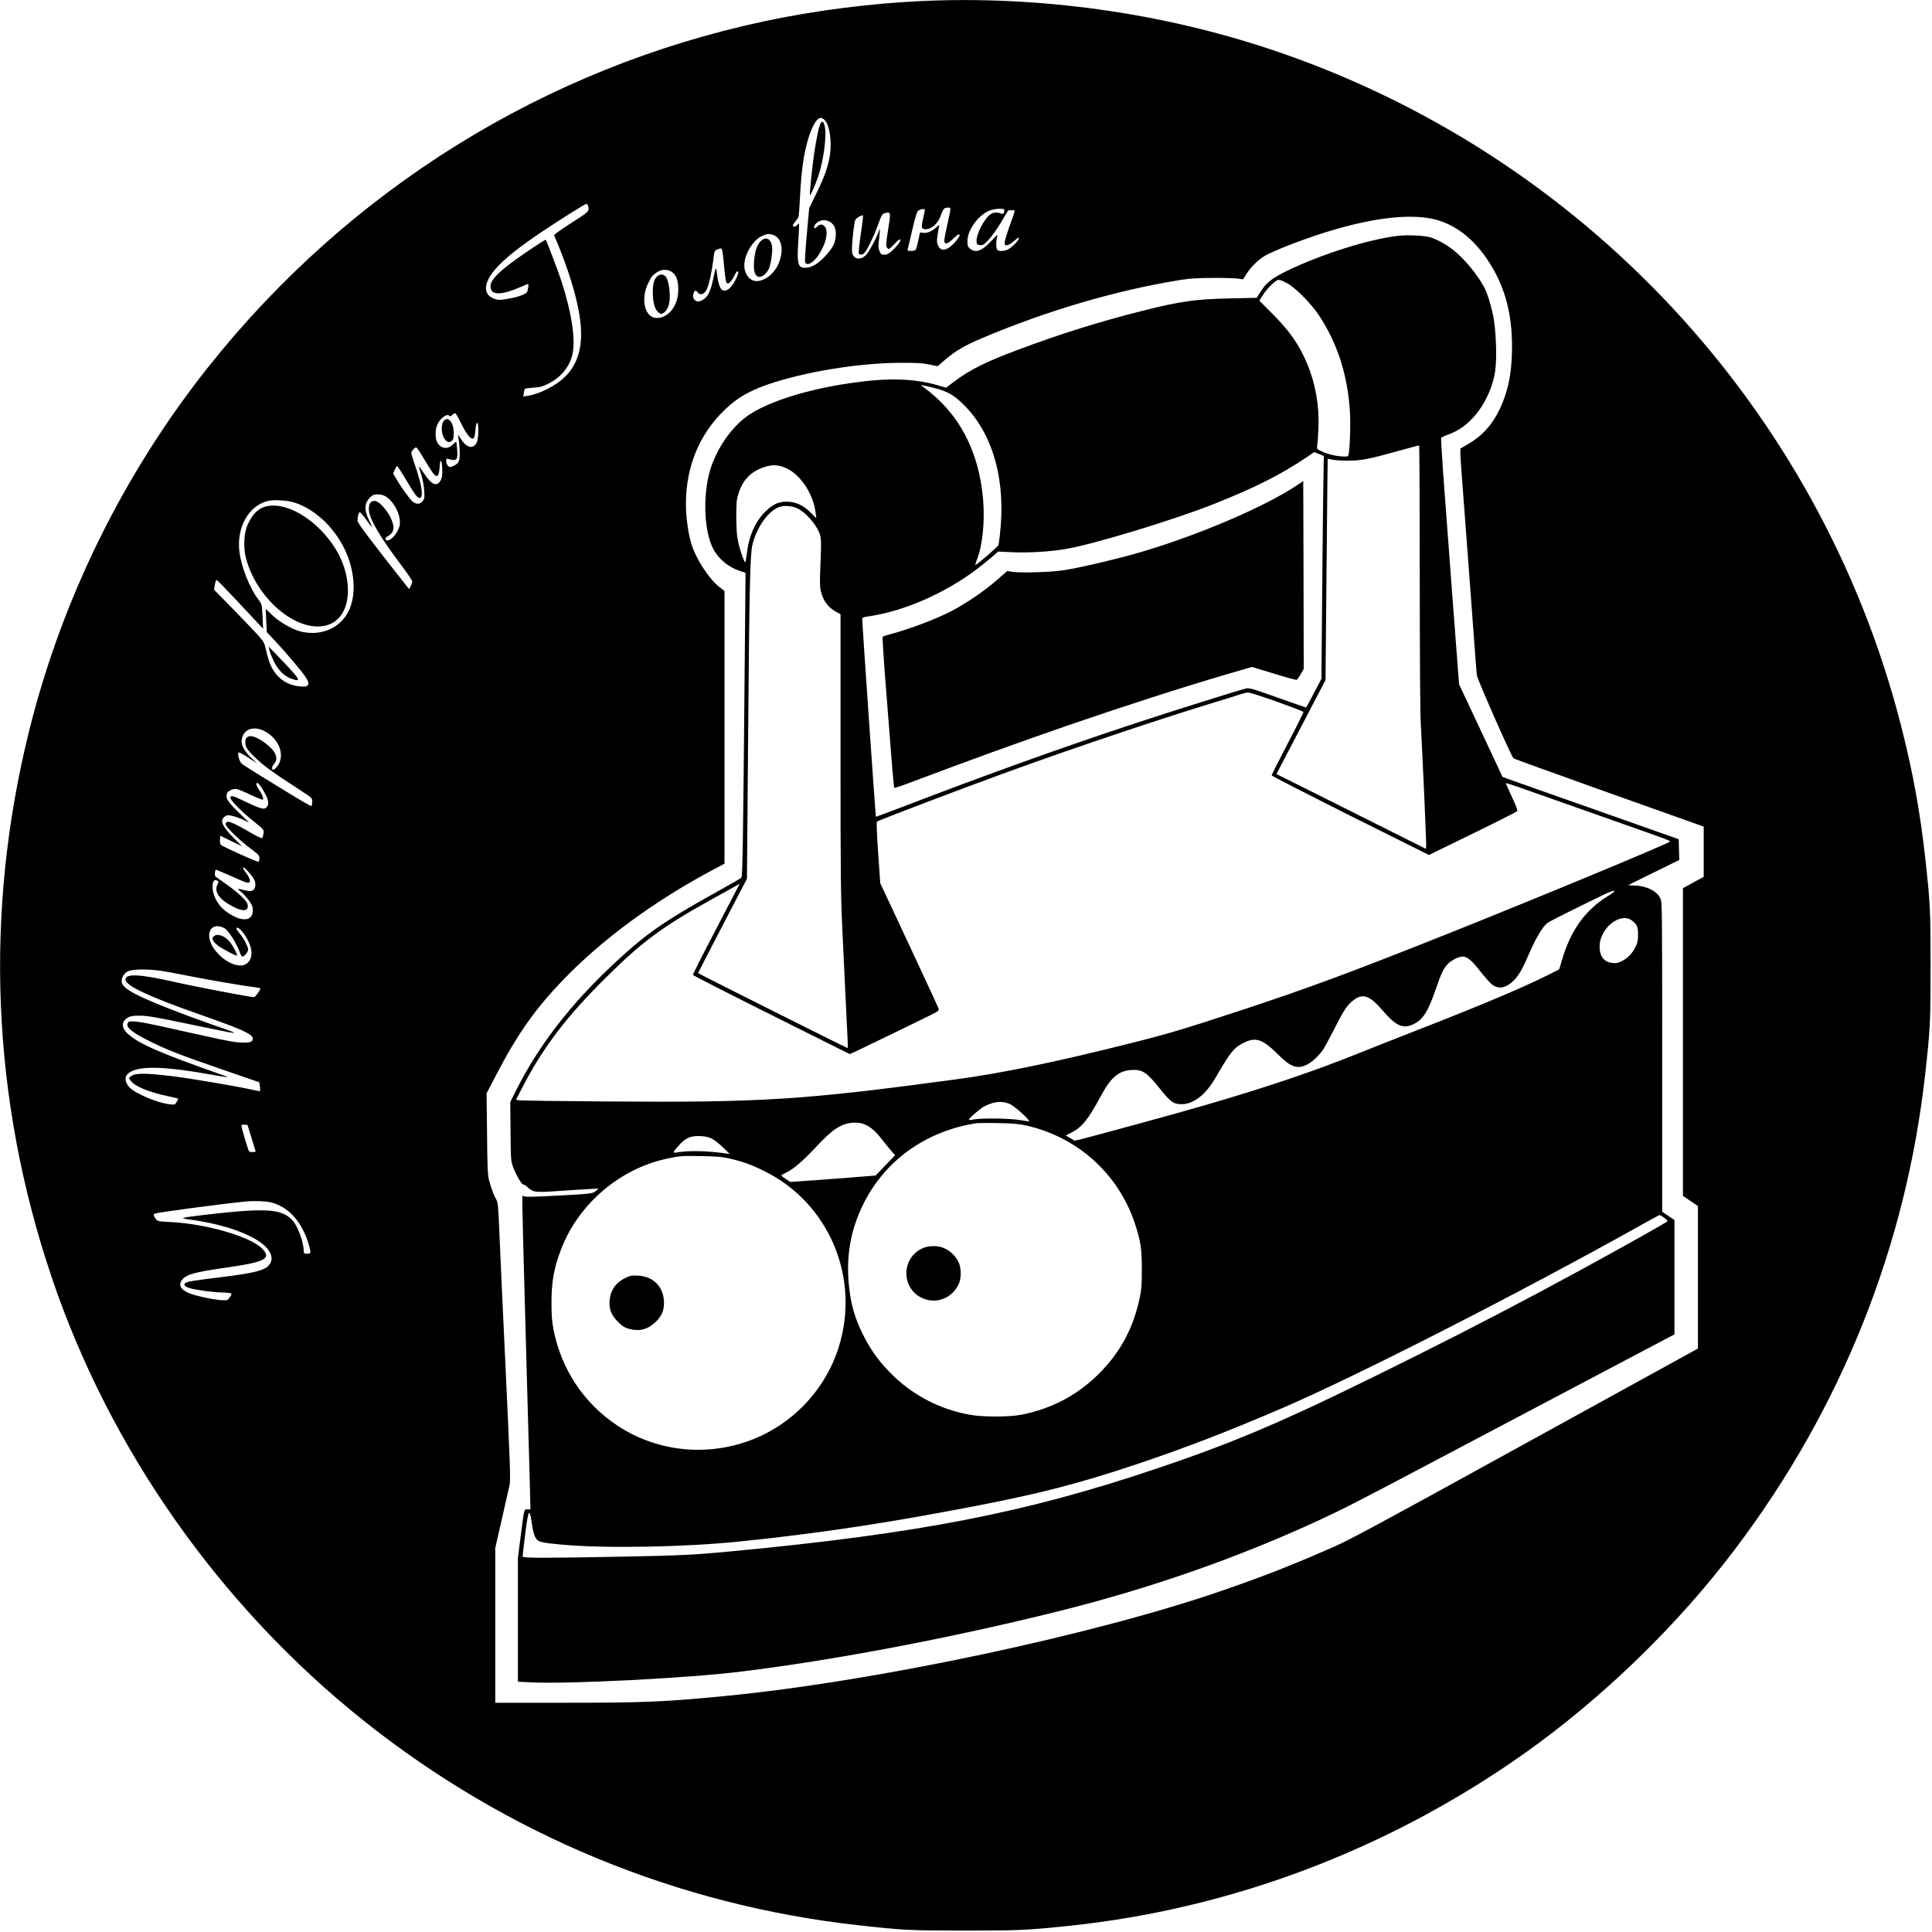 <?xml version="1.0" standalone="no"?>
<!DOCTYPE svg PUBLIC "-//W3C//DTD SVG 20010904//EN"
 "http://www.w3.org/TR/2001/REC-SVG-20010904/DTD/svg10.dtd">
<svg version="1.0" xmlns="http://www.w3.org/2000/svg"
 width="2048pt" height="2048pt" viewBox="0 0 2048 2048"
 preserveAspectRatio="xMidYMid meet">
<g transform="translate(0,2048) scale(0.1,-0.1)"
fill="#000000" stroke="none">
<path d="M9770 20469 c-541 -25 -1137 -101 -1670 -215 -2328 -497 -4398 -1784
-5892 -3664 -894 -1125 -1549 -2453 -1896 -3845 -483 -1934 -403 -3914 236
-5805 616 -1825 1784 -3485 3306 -4699 1517 -1210 3328 -1958 5251 -2170 464
-52 544 -56 1130 -56 575 0 646 4 1095 50 1718 179 3379 806 4815 1818 830
585 1633 1362 2247 2175 1127 1490 1815 3212 2017 5047 52 465 56 544 56 1135
0 593 -4 664 -56 1140 -55 497 -133 924 -259 1415 -859 3353 -3379 6057 -6670
7158 -1173 393 -2467 573 -3710 516z m-1026 -1264 c48 -52 73 -210 56 -349
-15 -124 -57 -246 -146 -426 l-76 -155 -25 -273 c-14 -150 -22 -284 -19 -297
13 -53 88 -14 146 76 76 118 103 237 66 293 -20 31 -56 34 -81 6 -22 -24 -35
-26 -35 -5 0 26 43 62 83 69 48 9 102 -16 128 -58 28 -45 25 -137 -5 -202 -32
-69 -144 -186 -209 -218 -55 -28 -113 -33 -141 -13 -28 21 -35 81 -26 231 5
78 10 161 10 185 l0 44 -23 -21 c-15 -14 -27 -18 -36 -12 -11 6 -8 16 16 47
16 21 33 43 36 49 4 7 12 101 17 210 13 252 34 420 70 560 46 178 103 284 152
284 11 0 29 -11 42 -25z m-2510 -907 c15 -58 13 -60 -180 -183 -102 -65 -183
-123 -180 -129 185 -432 286 -802 286 -1046 0 -196 -59 -350 -178 -461 -97
-92 -265 -176 -388 -195 l-47 -7 6 38 c3 21 9 40 12 44 4 3 44 8 90 12 70 4
96 11 160 43 131 65 226 181 254 314 33 156 -8 432 -115 764 -30 95 -160 436
-169 446 -5 6 -256 -162 -361 -241 -164 -123 -224 -191 -224 -254 0 -97 116
-96 334 1 32 14 60 26 62 26 11 0 2 -69 -11 -87 -19 -27 -109 -56 -223 -74
-72 -11 -86 -10 -127 6 -127 48 -108 185 47 346 95 99 234 208 443 349 201
135 475 308 491 309 7 1 14 -9 18 -21z m3841 -27 c3 -5 -11 -77 -30 -159 -19
-82 -35 -164 -35 -181 0 -48 34 -41 97 21 38 37 56 49 64 41 7 -7 -4 -27 -39
-70 -84 -100 -158 -118 -189 -44 -13 31 -14 48 -4 114 7 43 15 86 18 95 4 10
-8 4 -28 -14 -49 -46 -96 -66 -140 -62 l-37 3 -18 -85 c-9 -47 -22 -91 -27
-97 -5 -7 -27 -13 -49 -13 -37 0 -40 2 -35 23 4 12 25 103 48 202 24 107 48
187 58 198 19 19 77 29 75 12 0 -5 -9 -47 -19 -92 -21 -95 -17 -113 25 -113
68 0 137 64 165 152 9 29 24 59 33 66 19 14 58 16 67 3z m570 -12 c2 -3 2 -15
-2 -28 -4 -18 -10 -21 -27 -16 -50 17 -82 15 -114 -5 -65 -40 -156 -216 -150
-289 3 -33 6 -36 37 -39 30 -3 40 3 91 57 32 33 90 115 131 183 40 68 73 124
75 126 4 6 64 5 70 0 3 -4 -18 -68 -47 -145 -28 -76 -54 -157 -57 -180 -4 -40
-3 -43 20 -43 15 0 44 16 71 40 25 22 48 40 51 40 25 0 -29 -69 -88 -111 -42
-31 -111 -40 -134 -17 -14 14 -16 90 -2 137 9 32 4 28 -60 -41 -100 -109 -168
-134 -227 -84 -25 22 -28 31 -28 83 1 117 117 275 238 322 47 19 137 24 152
10z m-1211 -64 c0 -17 -10 -94 -23 -172 -17 -108 -20 -147 -11 -162 6 -12 16
-21 21 -21 6 0 34 25 62 55 32 36 54 52 60 46 11 -11 -32 -70 -93 -125 -30
-27 -49 -36 -76 -36 -31 0 -37 4 -51 38 -13 32 -14 50 -4 131 11 93 10 125 -4
79 -21 -68 -109 -230 -141 -257 -57 -51 -124 -39 -140 26 -10 36 10 256 31
348 4 20 72 61 83 50 3 -2 -7 -90 -23 -194 -15 -104 -25 -196 -22 -205 8 -21
40 -20 60 2 29 33 96 167 136 277 50 135 52 138 82 146 41 12 54 6 53 -26z
m5731 -31 c230 -44 431 -187 593 -423 201 -292 285 -615 268 -1031 -7 -193
-37 -346 -97 -495 -81 -203 -197 -344 -363 -440 l-85 -50 -1 -45 c0 -25 9
-160 20 -300 11 -140 35 -469 55 -730 19 -261 40 -532 45 -602 5 -70 19 -253
30 -405 11 -153 22 -298 26 -323 6 -45 366 -861 388 -879 6 -5 436 -160 956
-346 520 -185 971 -346 1003 -357 l57 -21 0 -266 0 -266 -110 -60 -110 -60 0
-1631 0 -1631 80 -54 79 -54 0 -755 0 -755 -167 -92 c-92 -50 -914 -502 -1827
-1005 -1328 -732 -1699 -931 -1855 -1000 -436 -192 -729 -308 -1165 -459
-1365 -476 -3707 -974 -5305 -1128 -639 -62 -853 -71 -1707 -71 l-723 0 0 820
0 821 69 302 c38 166 75 329 82 362 13 64 9 162 -46 1340 -25 520 -46 983 -65
1424 -9 201 -13 239 -29 265 -24 39 -55 122 -77 206 -14 55 -18 133 -21 493
l-5 427 98 188 c233 449 422 715 739 1041 403 413 938 805 1537 1127 l148 79
0 1445 0 1445 -61 48 c-101 81 -234 283 -284 432 -32 98 -56 242 -62 375 -17
398 108 748 362 1018 144 153 286 242 505 317 398 136 967 228 1410 229 171 0
233 -3 302 -18 l87 -18 78 67 c109 94 212 154 387 228 689 292 1425 509 2101
618 111 18 183 22 350 23 116 1 235 -3 266 -7 l56 -8 41 64 c55 85 142 164
225 204 152 74 467 191 702 259 427 124 774 164 1020 118z m-6960 -178 c90
-38 107 -181 38 -322 -45 -92 -142 -164 -221 -164 -74 0 -132 74 -132 168 0
113 90 264 183 308 60 28 85 29 132 10z m-543 -197 c4 -30 12 -108 18 -173 6
-66 16 -126 21 -133 18 -21 47 3 80 69 22 44 33 58 42 49 8 -8 3 -27 -19 -73
-49 -103 -106 -149 -151 -120 -19 12 -40 71 -47 132 -15 121 -17 121 -41 5
-33 -162 -60 -216 -128 -251 -55 -29 -106 16 -86 74 13 38 24 40 48 10 26 -32
65 -18 92 33 24 48 53 176 70 313 11 96 12 98 43 112 17 7 36 12 41 10 6 -1
13 -27 17 -57z m-544 -189 c48 -30 72 -88 72 -182 0 -88 -18 -153 -62 -215
-60 -88 -174 -121 -237 -68 -72 61 -82 214 -23 336 37 77 46 89 96 123 48 32
107 34 154 6z m-2233 -1602 c69 -140 117 -194 142 -155 4 6 10 43 13 81 3 43
10 71 18 74 18 6 16 -158 -2 -203 -33 -77 -104 -68 -163 22 -20 29 -37 53 -38
53 -1 0 2 -21 7 -47 5 -27 10 -86 11 -133 1 -67 -2 -91 -16 -112 -16 -23 -62
-48 -88 -48 -18 0 -39 34 -39 62 0 27 3 30 23 23 88 -28 103 -11 93 103 -3 42
-8 77 -10 79 -2 2 -19 -12 -39 -32 -53 -53 -128 -41 -163 28 -22 42 -22 130 1
184 28 69 109 127 130 93 4 -6 15 -2 27 10 12 11 27 20 33 20 6 0 33 -46 60
-102z m-385 -391 c41 -69 85 -138 97 -151 41 -46 59 -19 65 94 5 78 23 50 26
-40 2 -66 -2 -93 -15 -119 -40 -76 -97 -53 -180 73 -29 44 -53 76 -53 70 0 -5
12 -45 26 -89 15 -47 28 -115 31 -165 5 -77 3 -88 -17 -112 -28 -36 -68 -37
-108 -3 -30 25 -125 158 -177 248 l-28 48 18 40 c10 21 21 39 25 39 4 0 49
-69 99 -154 96 -162 121 -192 146 -183 36 14 13 151 -59 355 -20 57 -36 111
-36 120 0 20 40 64 54 59 6 -2 45 -60 86 -130z m-424 -383 c77 -37 152 -156
162 -256 4 -48 1 -66 -22 -113 -39 -79 -114 -131 -130 -90 -3 9 3 19 17 26 78
40 88 99 35 207 -42 84 -125 172 -164 172 -45 0 -64 -26 -64 -87 0 -94 110
-284 339 -588 66 -88 121 -168 121 -178 0 -10 -7 -32 -16 -50 l-17 -32 -28 35
c-367 464 -519 665 -519 690 0 46 12 90 24 90 6 0 36 -34 66 -76 67 -94 79
-102 41 -27 -42 83 -55 141 -42 189 10 38 50 86 81 97 30 11 83 7 116 -9z
m-941 -76 c212 -74 408 -260 519 -491 110 -228 125 -490 40 -658 -87 -173
-281 -260 -486 -218 -94 19 -230 93 -315 172 l-76 72 5 -123 6 -123 99 -105
c117 -126 273 -311 314 -373 51 -78 34 -107 -60 -98 -99 11 -169 43 -231 106
-64 64 -98 138 -129 276 -18 81 -22 89 -87 163 -38 42 -158 168 -267 279
l-198 202 6 38 c9 52 13 63 24 63 5 0 102 -100 216 -222 115 -123 223 -238
241 -257 l33 -35 -6 129 c-6 127 -7 130 -39 172 -98 128 -189 358 -207 523
-27 251 95 471 292 527 72 20 221 11 306 -19z m-342 -2413 c168 -79 238 -270
141 -385 -14 -16 -30 -30 -35 -30 -22 0 -19 32 5 61 30 35 33 67 10 115 -31
64 -166 165 -241 179 -46 8 -73 -15 -73 -62 0 -47 19 -79 86 -145 112 -109
183 -161 507 -371 117 -76 117 -77 117 -116 0 -22 -4 -42 -9 -45 -5 -3 -109
56 -232 132 -123 76 -282 173 -353 217 -70 43 -139 87 -153 99 -26 23 -49 104
-33 119 4 5 50 -19 101 -53 l94 -63 -63 61 c-95 92 -122 168 -84 241 35 70
124 89 215 46z m-23 -600 c17 -25 42 -69 55 -98 27 -59 24 -101 -10 -123 -24
-16 -70 -1 -226 74 -126 60 -143 64 -147 36 -3 -23 112 -142 233 -239 128
-104 125 -100 118 -142 -3 -21 -9 -42 -14 -47 -4 -5 -54 18 -111 51 -218 127
-269 145 -276 97 -4 -26 150 -175 276 -268 73 -54 82 -64 82 -93 0 -17 -4 -34
-9 -38 -11 -6 -379 159 -399 179 -8 8 -12 30 -10 55 l3 42 115 -56 115 -56
-92 93 c-123 124 -146 186 -86 225 20 14 32 14 77 4 28 -6 80 -25 114 -41 l62
-29 -115 112 c-114 112 -133 143 -121 191 8 32 67 60 109 51 18 -4 85 -32 150
-63 64 -30 120 -52 123 -49 11 11 -5 54 -41 107 -32 48 -37 70 -15 70 5 0 23
-20 40 -45z m-73 -984 c9 -21 12 -47 8 -68 -9 -49 -42 -59 -119 -38 -32 8 -60
14 -63 12 -2 -2 13 -17 33 -32 20 -15 56 -54 80 -87 37 -51 44 -67 44 -107 0
-124 -128 -128 -286 -11 -93 70 -152 192 -139 285 7 45 22 56 53 37 10 -7 9
-15 -4 -41 -38 -77 26 -163 183 -240 99 -49 154 -35 137 35 -9 37 -103 125
-224 210 -58 40 -110 78 -116 83 -12 10 -6 71 7 71 5 0 73 -29 152 -64 80 -36
156 -68 170 -71 51 -13 48 36 -7 105 -19 24 -32 48 -29 54 9 13 101 -90 120
-133z m-319 -510 c47 -25 135 -168 175 -283 4 -10 11 -18 17 -18 20 0 60 49
60 72 0 35 -43 117 -89 172 -41 48 -46 75 -11 56 28 -15 78 -82 107 -147 51
-109 33 -207 -43 -239 -127 -53 -369 141 -376 301 -5 95 69 135 160 86z m-673
-452 c39 -5 185 -32 325 -60 225 -44 545 -98 683 -116 26 -3 47 -8 47 -11 0
-19 -54 -92 -68 -92 -43 0 -618 110 -842 161 -371 84 -520 91 -520 25 0 -65
256 -184 790 -371 445 -155 560 -208 560 -255 0 -32 -28 -44 -100 -42 -86 1
-134 10 -440 77 -135 30 -339 75 -455 101 -204 45 -297 56 -322 41 -7 -5 -13
-19 -13 -32 0 -35 63 -83 198 -153 205 -105 344 -160 874 -342 l326 -112 7
-45 c3 -25 5 -47 2 -49 -2 -2 -35 3 -73 12 -175 40 -665 123 -874 148 -280 33
-379 32 -423 -4 l-22 -18 21 -29 c43 -59 191 -120 394 -163 58 -13 107 -24
108 -26 2 -1 -4 -17 -15 -34 -18 -31 -19 -32 -73 -26 -129 13 -371 116 -430
182 -52 60 -52 117 -1 153 103 74 363 69 839 -15 106 -19 199 -34 205 -33 7 0
-33 16 -88 35 -636 224 -857 321 -972 427 -71 65 -68 133 10 174 24 13 55 17
127 16 78 -1 170 -17 505 -87 467 -97 485 -100 485 -93 0 3 -26 14 -57 25
-662 230 -1007 373 -1094 453 -31 29 -39 43 -39 71 0 38 27 80 63 100 47 25
198 28 352 7z m962 -1774 c23 -77 43 -141 43 -141 1 -8 -63 -8 -69 0 -11 14
-81 247 -81 270 0 13 7 17 32 14 l32 -3 43 -140z m202 -680 c179 -43 317 -188
393 -412 15 -46 28 -95 28 -108 0 -22 -5 -25 -35 -25 -31 0 -35 3 -35 28 -1
97 -65 270 -123 330 -114 119 -281 129 -912 56 -121 -14 -229 -29 -240 -33
-13 -5 11 -12 75 -20 403 -54 742 -188 831 -330 32 -50 36 -88 15 -130 -39
-74 -141 -103 -535 -151 -284 -35 -349 -46 -367 -61 -21 -17 -5 -37 44 -53 58
-19 259 -46 350 -47 37 0 75 -4 85 -8 17 -6 16 -9 -6 -41 -22 -34 -26 -35 -81
-33 -78 3 -256 40 -339 70 -101 38 -131 89 -86 147 44 56 134 81 448 126 427
60 499 96 407 197 -117 130 -592 270 -981 289 -133 7 -136 8 -155 35 -22 29
-25 45 -11 53 20 13 689 102 961 129 90 9 211 5 269 -8z"/>
<path d="M8701 19177 c-16 -20 -48 -165 -71 -327 -23 -161 -50 -433 -44 -439
5 -6 57 110 84 189 62 181 97 452 71 548 -12 44 -21 51 -40 29z"/>
<path d="M14810 17979 c-311 -38 -805 -195 -1165 -369 -159 -77 -222 -126
-284 -224 l-40 -63 -273 -6 c-377 -8 -531 -29 -938 -132 -447 -112 -873 -245
-1325 -415 -335 -125 -505 -210 -672 -336 l-85 -64 -70 21 c-267 79 -537 87
-943 28 -447 -65 -842 -187 -1062 -328 -169 -108 -321 -309 -406 -536 -100
-267 -93 -693 15 -896 55 -104 160 -191 277 -230 l64 -21 -7 -787 c-19 -2135
-24 -2433 -38 -2446 -7 -7 -137 -81 -288 -165 -437 -242 -664 -392 -881 -582
-562 -491 -952 -974 -1223 -1516 l-57 -114 3 -311 c3 -310 3 -312 30 -386 27
-74 95 -188 105 -177 3 3 22 -8 41 -25 68 -60 78 -61 320 -45 119 8 267 18
327 21 l110 6 -27 -24 c-32 -30 -44 -32 -446 -53 -224 -12 -306 -13 -316 -5
-10 9 -15 8 -18 -1 -5 -14 7 -496 46 -1883 14 -478 28 -997 32 -1152 l7 -283
-31 0 c-38 0 -33 21 -72 -280 l-30 -235 0 -656 0 -656 138 -7 c408 -19 1669
45 2232 115 994 122 2238 359 3360 639 979 244 1913 571 2775 971 245 113 398
192 1125 576 702 371 1882 994 2332 1231 l298 157 0 606 0 606 -65 44 -65 44
0 1640 c0 1580 -1 1642 -19 1681 -36 78 -147 134 -273 137 -37 1 -68 3 -68 4
0 1 122 61 270 134 l271 133 -3 110 -3 110 -875 309 c-481 169 -902 318 -934
330 l-59 22 -159 340 c-87 187 -191 408 -230 490 l-71 150 -18 235 c-10 129
-34 449 -54 710 -20 261 -56 742 -80 1069 -25 327 -42 598 -38 602 5 4 42 20
84 36 100 39 174 89 251 172 123 131 215 327 239 508 19 143 6 443 -24 583
-28 127 -59 224 -89 285 -71 139 -217 316 -339 410 -73 57 -170 109 -239 130
-67 19 -249 27 -350 14z m-1165 -502 c86 -45 254 -215 338 -342 196 -298 302
-629 327 -1019 8 -138 -1 -412 -16 -459 -6 -18 -13 -19 -83 -14 -75 6 -157 29
-221 62 -31 16 -32 19 -26 58 3 23 9 105 12 182 10 236 -32 473 -122 685 -85
200 -179 335 -366 524 l-138 139 36 58 c19 32 63 83 96 114 69 62 66 62 163
12z m-3815 -1092 c19 -3 76 -18 125 -32 107 -32 179 -78 281 -184 298 -310
429 -800 363 -1359 -5 -47 -12 -94 -14 -106 -4 -17 -217 -203 -244 -212 -5 -2
2 24 15 56 58 144 85 398 66 629 -43 525 -258 930 -642 1206 -21 15 -22 17 -5
13 11 -2 36 -7 55 -11z m5220 -1997 c0 -772 4 -1454 10 -1558 24 -450 61
-1291 58 -1318 l-3 -30 -792 397 -792 396 260 498 260 498 11 1172 c6 645 11
1173 12 1174 1 1 22 -3 46 -9 25 -6 101 -11 170 -11 145 1 209 13 530 102 118
32 218 60 223 60 4 1 7 -617 7 -1371z m-1024 808 c-3 -248 -9 -779 -12 -1181
l-6 -730 -80 -152 c-43 -84 -81 -153 -83 -153 -2 0 -138 47 -302 105 -278 99
-301 105 -338 96 -94 -24 -792 -243 -1155 -363 -797 -263 -1567 -540 -2499
-897 -145 -56 -265 -100 -266 -99 -4 3 -145 2049 -145 2089 0 24 4 26 83 38
366 55 793 243 1127 494 58 44 133 105 168 135 l63 55 152 -7 c174 -7 388 5
562 34 282 46 1128 302 1562 473 435 172 716 313 987 495 l88 60 50 -21 51
-21 -7 -450z m-5729 336 c169 -54 321 -268 349 -488 l7 -58 -56 57 c-77 79
-163 119 -254 119 -87 0 -141 -23 -216 -92 -113 -103 -187 -262 -209 -450 -7
-55 -15 -100 -19 -100 -11 0 -56 130 -75 220 -14 63 -18 130 -19 260 0 155 3
183 23 247 46 148 134 237 277 283 74 23 124 24 192 2z m160 -443 c66 -31 161
-130 207 -214 44 -81 45 -90 32 -405 -7 -179 -6 -213 9 -269 26 -100 80 -167
173 -215 l32 -17 0 -1470 c0 -1324 2 -1513 20 -1888 11 -229 27 -562 35 -741
8 -179 17 -364 20 -412 3 -49 3 -88 0 -88 -10 0 -1585 790 -1585 795 0 3 117
230 259 503 l259 497 12 1450 c13 1643 21 1985 46 2090 44 184 165 356 282
400 50 20 140 13 199 -16z m5079 -2047 c153 -55 279 -103 281 -109 2 -5 -73
-156 -167 -335 -93 -179 -170 -331 -170 -337 0 -6 375 -198 833 -428 l834
-416 464 226 c255 124 468 232 472 239 6 9 -14 62 -57 152 -36 77 -64 141 -62
144 4 4 161 -50 606 -208 74 -26 297 -105 495 -175 603 -212 646 -228 638
-236 -25 -25 -1450 -616 -2353 -976 -1050 -418 -1474 -575 -2205 -816 -599
-197 -776 -250 -1201 -356 -775 -194 -1345 -311 -1834 -376 -1615 -217 -2037
-243 -3680 -231 -481 3 -894 9 -918 12 l-42 6 73 142 c215 415 469 748 884
1157 384 381 593 535 1125 830 101 55 207 115 236 131 l54 31 -91 -174 c-50
-96 -162 -311 -249 -479 -88 -168 -158 -310 -156 -315 3 -6 377 -197 833 -425
l829 -414 60 27 c59 27 723 349 832 404 37 19 54 33 52 44 -1 9 -142 314 -312
677 l-309 660 -22 321 c-14 194 -19 325 -13 331 14 14 869 339 1399 532 660
240 1542 537 2115 713 173 53 333 102 355 110 22 7 52 14 66 14 15 1 152 -43
305 -97z m3511 -2059 c-246 -152 -398 -365 -492 -688 -14 -49 -26 -90 -28 -91
-1 -1 -56 -29 -122 -62 -276 -137 -700 -316 -1395 -587 -201 -79 -471 -185
-600 -237 -478 -193 -970 -359 -1645 -556 -255 -75 -1181 -328 -1302 -357
l-71 -17 -47 28 -48 27 59 30 c113 57 180 141 313 388 107 199 188 268 326
277 114 7 161 -24 299 -197 112 -141 147 -166 231 -166 127 0 255 100 360 280
156 270 191 314 285 364 136 72 207 51 369 -108 110 -109 160 -140 226 -141
79 0 175 67 258 180 14 19 66 115 116 213 101 199 133 249 187 297 113 98 185
78 332 -93 140 -164 216 -197 327 -143 101 50 151 129 235 371 59 171 78 210
122 261 37 42 118 84 163 84 48 0 98 -42 187 -157 46 -58 99 -119 119 -135 73
-59 152 -45 239 42 51 51 94 128 173 312 58 133 129 251 175 290 25 20 141 79
587 297 137 67 175 63 62 -6z m251 -260 c55 -41 67 -69 66 -151 0 -63 -5 -86
-27 -129 -37 -72 -76 -114 -137 -147 -44 -24 -61 -28 -106 -24 -89 8 -137 69
-138 173 0 193 218 370 342 278z m-6589 -1948 c49 -23 211 -169 200 -180 -3
-2 -47 3 -99 12 -108 19 -413 22 -492 6 -27 -6 -48 -7 -48 -3 0 15 122 121
163 142 106 54 193 61 276 23z m-1540 -215 c67 -31 114 -73 192 -173 40 -51
84 -105 100 -122 l28 -30 -103 -108 -104 -108 -113 -9 c-63 -6 -266 -21 -452
-35 l-339 -24 -49 32 c-27 18 -49 34 -48 37 0 3 22 15 49 28 78 37 174 118
314 267 145 154 209 206 293 241 75 30 169 32 232 4z m1701 -9 c549 -121 984
-511 1160 -1040 61 -181 75 -276 74 -496 0 -158 -4 -208 -23 -295 -68 -320
-206 -576 -430 -800 -229 -229 -503 -374 -826 -437 -129 -25 -414 -25 -550 1
-304 56 -581 197 -798 405 -149 143 -242 269 -330 446 -82 165 -120 292 -143
474 -41 331 6 620 147 906 230 466 667 778 1204 859 17 2 118 3 225 1 152 -3
216 -8 290 -24z m-3327 -140 c26 -12 80 -54 120 -93 l72 -69 -45 5 c-212 28
-384 31 -512 10 -21 -4 -38 -2 -38 3 0 5 23 35 51 66 76 86 126 108 234 104
49 -2 84 -9 118 -26z m182 -210 c136 -30 238 -66 371 -132 693 -339 1029
-1137 792 -1878 -149 -466 -520 -842 -985 -997 -460 -154 -959 -90 -1358 174
-354 235 -593 592 -677 1015 -17 89 -22 147 -22 282 -1 228 27 381 105 580
186 478 625 850 1125 954 139 29 146 29 364 26 150 -3 216 -8 285 -24z m9914
-628 c22 -16 39 -32 37 -38 -3 -10 -391 -228 -916 -515 -567 -309 -1151 -614
-1750 -913 -1331 -665 -1858 -894 -2745 -1193 -1391 -470 -2521 -690 -4505
-878 -385 -37 -537 -45 -1105 -56 -875 -17 -1115 -17 -1115 0 0 8 12 112 26
230 35 274 47 295 71 123 7 -56 22 -116 35 -143 29 -56 45 -61 288 -84 453
-42 1312 -26 1885 34 312 33 412 44 622 71 595 75 1152 166 1848 300 712 137
1108 239 1735 448 499 167 962 345 1530 589 791 339 2537 1230 3829 1953 97
54 179 99 183 99 4 0 26 -12 47 -27z"/>
<path d="M13750 15337 c-345 -231 -1067 -539 -1680 -716 -238 -69 -636 -162
-795 -186 -126 -20 -460 -30 -539 -17 l-59 9 -96 -84 c-149 -131 -346 -265
-516 -351 -162 -81 -416 -177 -603 -228 -54 -14 -100 -29 -105 -33 -4 -4 8
-205 27 -447 19 -241 47 -599 62 -794 15 -195 30 -358 33 -361 3 -4 83 22 176
58 217 82 707 264 850 315 415 149 563 201 820 290 605 208 1195 398 1688 543
l258 75 231 -70 c126 -39 236 -69 243 -67 6 3 26 30 44 61 l31 56 -2 995 -3
995 -65 -43z"/>
<path d="M9775 7246 c-218 -103 -224 -411 -10 -521 149 -76 328 -11 398 144
29 64 28 169 -2 232 -29 61 -84 116 -146 145 -70 33 -170 33 -240 0z"/>
<path d="M6623 6930 c-98 -49 -152 -128 -161 -236 -7 -92 18 -155 88 -226 43
-43 69 -60 110 -72 110 -33 200 -12 284 65 71 65 100 134 94 229 -9 156 -118
261 -278 268 -68 3 -81 0 -137 -28z"/>
<path d="M8059 17919 c-37 -40 -60 -114 -66 -216 -6 -89 6 -136 38 -153 36
-20 95 23 123 90 19 48 38 185 30 229 -15 86 -70 108 -125 50z"/>
<path d="M6962 17547 c-31 -33 -42 -79 -42 -177 1 -101 23 -175 62 -203 26
-19 28 -19 53 -3 42 28 65 89 65 176 0 89 -20 183 -45 210 -24 27 -67 25 -93
-3z"/>
<path d="M4722 16033 c-41 -16 -53 -112 -23 -180 23 -49 52 -69 80 -54 24 14
31 32 31 90 0 60 -16 111 -42 134 -21 18 -25 19 -46 10z"/>
<path d="M2811 15109 c-81 -24 -136 -81 -187 -194 -39 -87 -46 -247 -15 -359
122 -443 559 -797 865 -701 145 46 225 199 213 405 -13 220 -116 431 -297 611
-191 190 -419 284 -579 238z"/>
<path d="M2855 13590 c4 -19 24 -72 46 -116 45 -95 112 -163 186 -188 122 -42
106 -18 -180 279 l-58 60 6 -35z"/>
<path d="M2266 10554 c-19 -18 -19 -17 -5 -48 7 -14 35 -41 64 -60 58 -38 169
-96 185 -96 15 0 -44 112 -80 153 -52 60 -131 85 -164 51z"/>
</g>
</svg>
